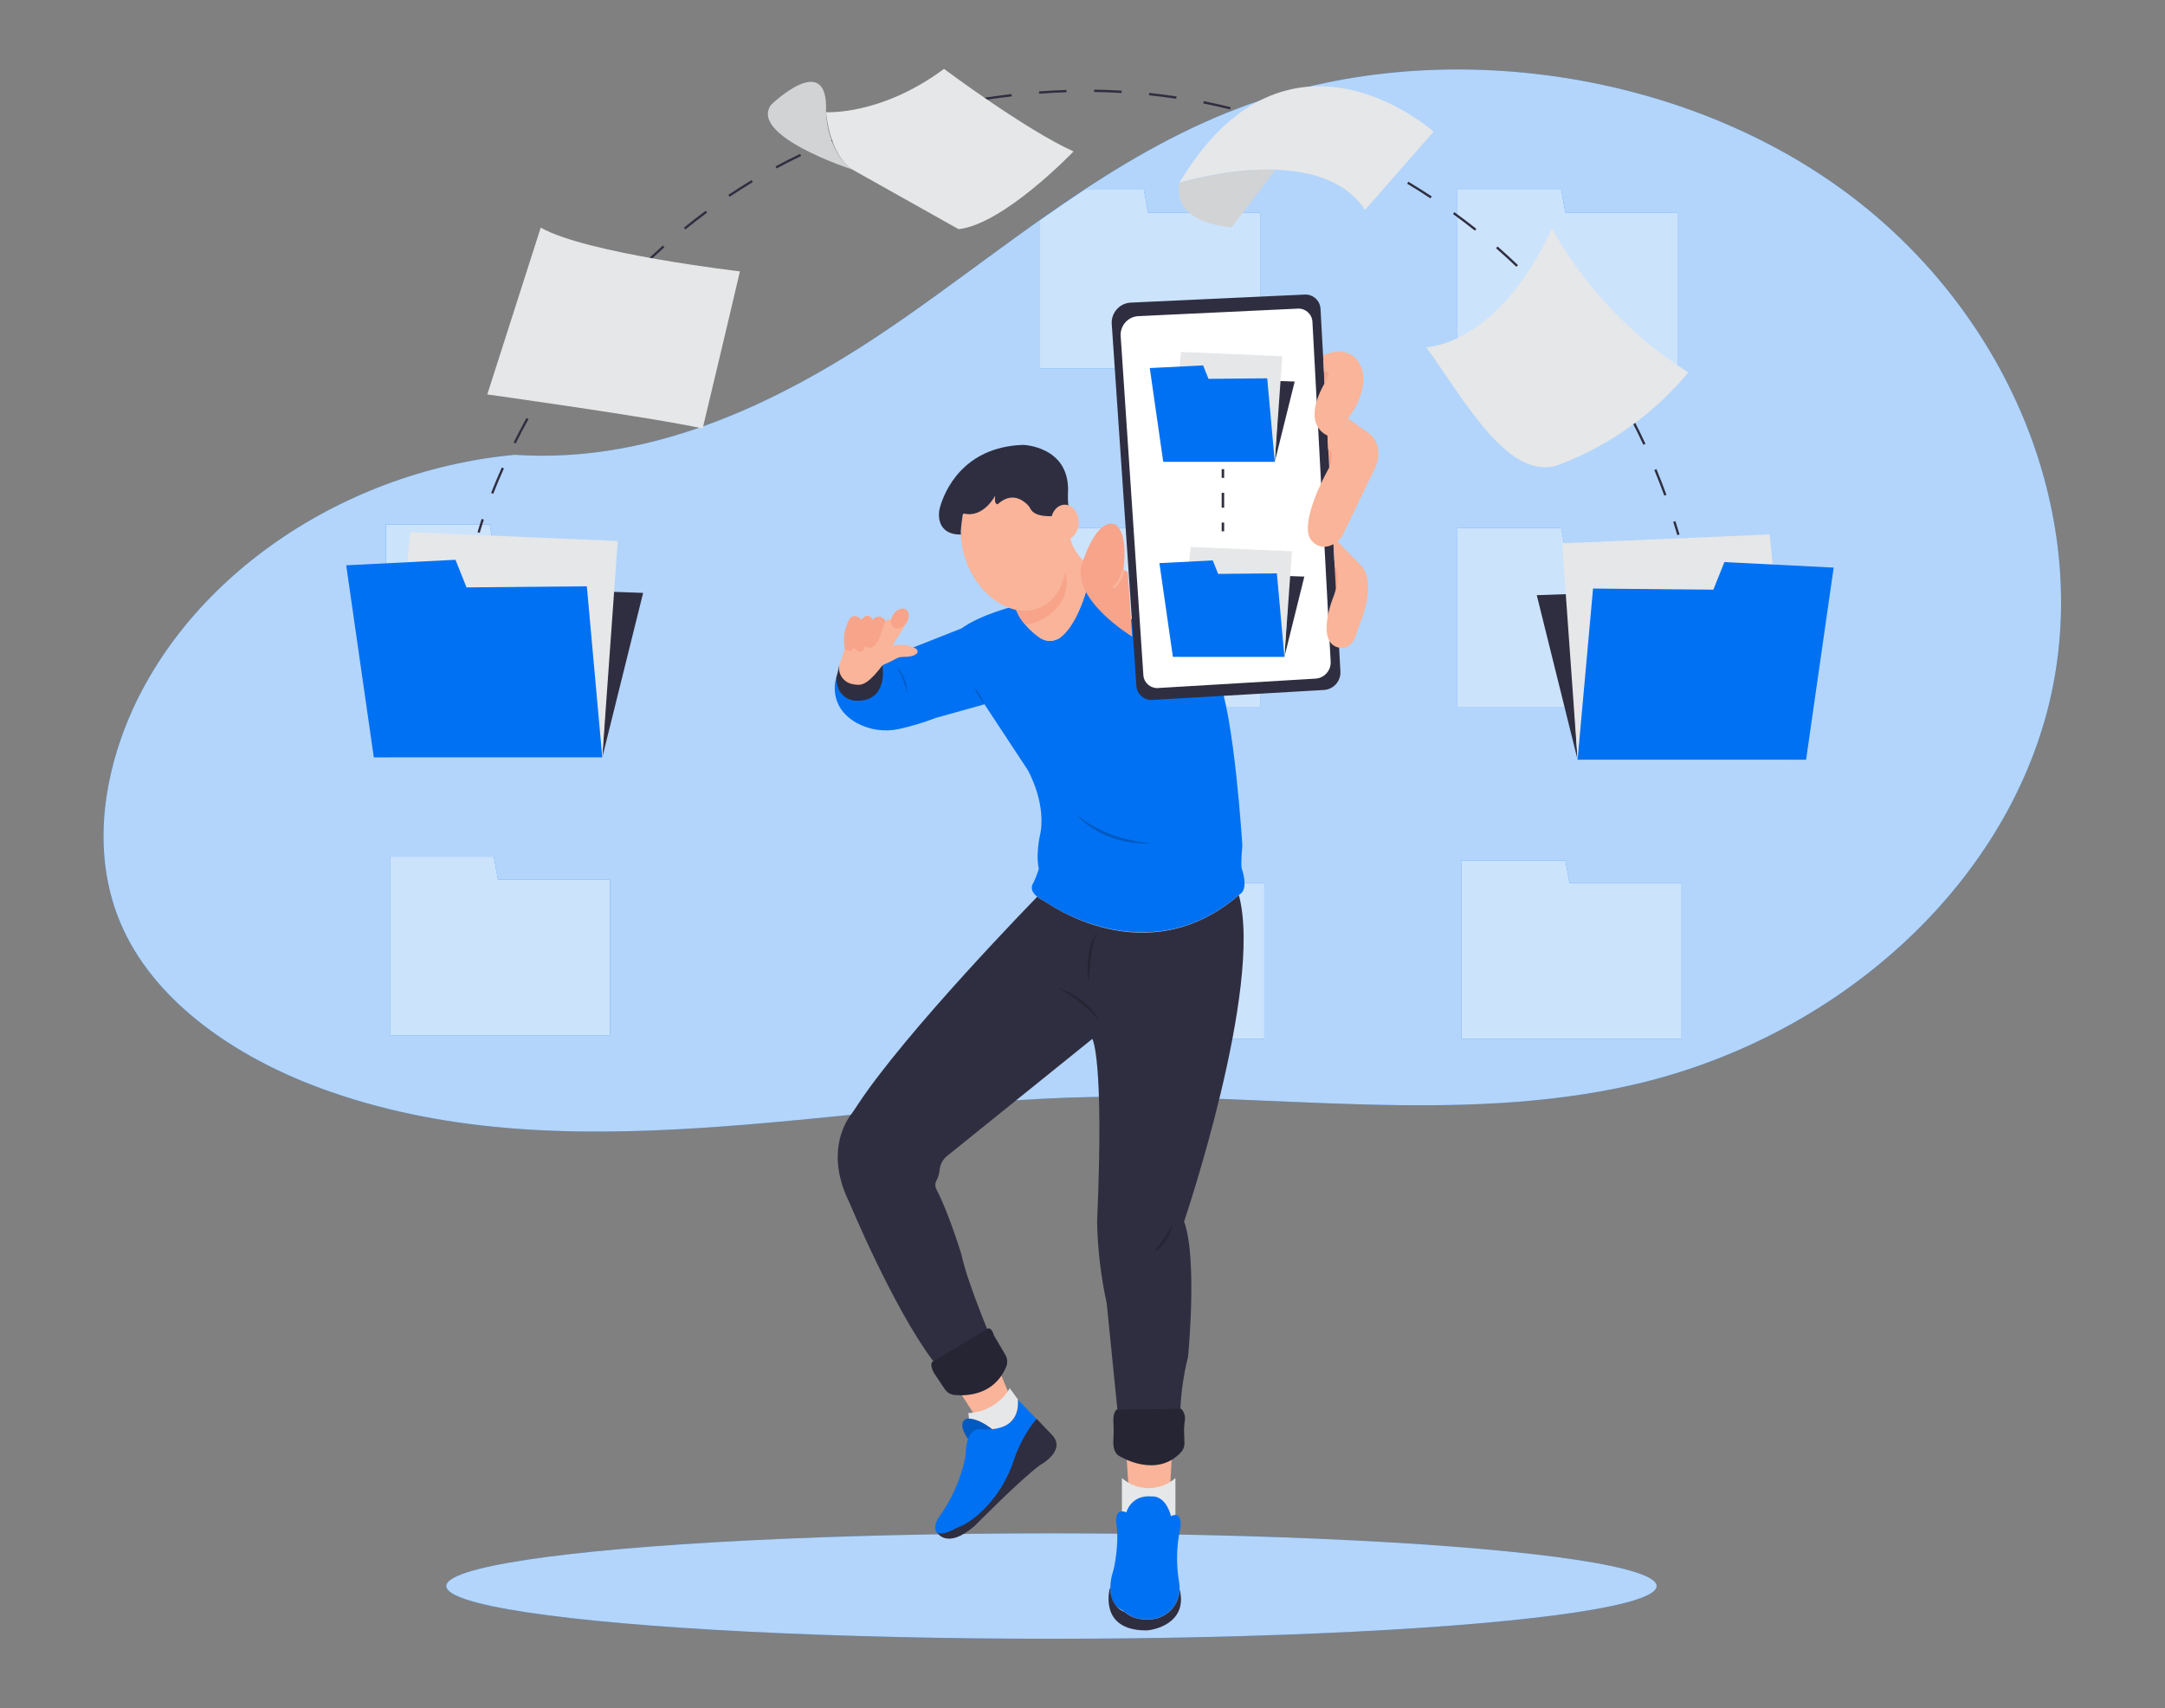<?xml version="1.0" encoding="UTF-8" standalone="no"?><!DOCTYPE svg PUBLIC "-//W3C//DTD SVG 1.1//EN" "http://www.w3.org/Graphics/SVG/1.1/DTD/svg11.dtd"><svg width="100%" height="100%" viewBox="0 0 3608 2846" version="1.1" xmlns="http://www.w3.org/2000/svg" xmlns:xlink="http://www.w3.org/1999/xlink" xml:space="preserve" xmlns:serif="http://www.serif.com/" style="fill-rule:evenodd;clip-rule:evenodd;stroke-miterlimit:10;"><rect x="0" y="0" width="3608" height="2846" fill="#808080" stroke="none"/><ellipse cx="1752.25" cy="2642.79" rx="1008.54" ry="87.833" style="fill:#0071f2;"/><g opacity="0.7"><ellipse cx="1752.25" cy="2642.79" rx="1008.54" ry="87.833" style="fill:#fff;"/></g><path d="M533.333,1812.92c-139.75,-51.584 -270.25,-140.625 -327.541,-263.709c-47.542,-102.083 -39.959,-217.458 -3.417,-320.583c88.958,-251.25 355.208,-442.5 655.292,-470.833c237.5,16.208 456.875,-94.834 640.5,-221.75c183.625,-126.917 353.041,-275.584 568.75,-356.875c324.291,-122.042 731.833,-64.167 1009.25,141.208c277.416,205.375 412.5,547.75 338.708,851.958c-73.792,304.209 -351.708,557.25 -694.583,635.459c-289.292,66 -598.792,14.208 -899.792,20.083c-433,8.5 -882.792,134.333 -1287.17,-14.958Z" style="fill:#0071f2;fill-rule:nonzero;"/><path d="M533.333,1812.92c-139.75,-51.584 -270.25,-140.625 -327.541,-263.709c-47.542,-102.083 -39.959,-217.458 -3.417,-320.583c88.958,-251.25 355.208,-442.5 655.292,-470.833c237.5,16.208 456.875,-94.834 640.5,-221.75c183.625,-126.917 353.041,-275.584 568.75,-356.875c324.291,-122.042 731.833,-64.167 1009.25,141.208c277.416,205.375 412.5,547.75 338.708,851.958c-73.792,304.209 -351.708,557.25 -694.583,635.459c-289.292,66 -598.792,14.208 -899.792,20.083c-433,8.5 -882.792,134.333 -1287.17,-14.958Z" style="fill:#fff;fill-opacity:0.7;fill-rule:nonzero;"/><g><clipPath id="_clip1"><path d="M533.333,1812.92c-139.75,-51.584 -270.25,-140.625 -327.541,-263.709c-47.542,-102.083 -39.959,-217.458 -3.417,-320.583c88.958,-251.25 355.208,-442.5 655.292,-470.833c237.5,16.208 456.875,-94.834 640.5,-221.75c183.625,-126.917 353.041,-275.584 568.75,-356.875c324.291,-122.042 731.833,-64.167 1009.25,141.208c277.416,205.375 412.5,547.75 338.708,851.958c-73.792,304.209 -351.708,557.25 -694.583,635.459c-289.292,66 -598.792,14.208 -899.792,20.083c-433,8.5 -882.792,134.333 -1287.17,-14.958Z"/></clipPath><g clip-path="url(#_clip1)"><path d="M1733.29,2848.96l-0,-297.583l173,0l6.916,38.042l186.834,-0l-0,259.541l-366.75,0Z" style="fill:#0071f2;fill-rule:nonzero;"/><path d="M2428.79,2848.96l-0,-297.583l173,0l6.916,38.042l186.834,-0l-0,259.541l-366.75,0Z" style="fill:#0071f2;fill-rule:nonzero;"/><path d="M1736.75,2291.83l0,-297.541l173,-0l6.917,38.041l186.833,0l0,259.5l-366.75,0Z" style="fill:#0071f2;fill-rule:nonzero;"/><path d="M2432.25,2291.83l0,-297.541l173,-0l6.917,38.041l186.833,0l0,259.5l-366.75,0Z" style="fill:#0071f2;fill-rule:nonzero;"/><path d="M1740.21,1731.29l0,-297.542l173,0l6.917,38.042l186.875,-0l0,259.5l-366.792,-0Z" style="fill:#0071f2;fill-rule:nonzero;"/><path d="M2435.71,1731.29l0,-297.542l173,0l6.917,38.042l186.833,-0l0,259.5l-366.75,-0Z" style="fill:#0071f2;fill-rule:nonzero;"/><path d="M1733.29,1177.67l-0,-297.584l173,0l6.916,38.084l186.834,-0l-0,259.5l-366.75,-0Z" style="fill:#0071f2;fill-rule:nonzero;"/><path d="M2428.79,1177.67l-0,-297.584l173,0l6.916,38.084l186.834,-0l-0,259.5l-366.75,-0Z" style="fill:#0071f2;fill-rule:nonzero;"/><path d="M1733.29,613.667l-0,-297.584l173,0l6.916,38.084l186.834,-0l-0,259.5l-366.75,-0Z" style="fill:#0071f2;fill-rule:nonzero;"/><path d="M642.958,2842.62l0,-297.542l173.042,0l6.917,38.042l186.833,0l0,259.5l-366.792,0Z" style="fill:#0071f2;fill-rule:nonzero;"/><path d="M646.458,2285.54l0,-297.584l173,0l6.917,38.084l186.833,-0l0,259.5l-366.75,-0Z" style="fill:#0071f2;fill-rule:nonzero;"/><path d="M649.875,1725l0,-297.583l173.042,-0l6.916,38.083l186.834,0l-0,259.5l-366.792,0Z" style="fill:#0071f2;fill-rule:nonzero;"/><path d="M642.958,1171.38l0,-297.583l173.042,-0l6.917,38.083l186.833,0l0,259.5l-366.792,0Z" style="fill:#0071f2;fill-rule:nonzero;"/><path d="M642.958,607.375l0,-297.583l173.042,-0l6.917,38.041l186.833,0l0,259.542l-366.792,0Z" style="fill:#0071f2;fill-rule:nonzero;"/><path d="M2428.79,613.667l-0,-297.584l173,0l6.916,38.084l186.834,-0l-0,259.5l-366.75,-0Z" style="fill:#0071f2;fill-rule:nonzero;"/><g opacity="0.8"><path d="M1733.29,2848.96l-0,-297.583l173,0l6.916,38.042l186.834,-0l-0,259.541l-366.75,0Z" style="fill:#fff;fill-rule:nonzero;"/><path d="M2428.79,2848.96l-0,-297.583l173,0l6.916,38.042l186.834,-0l-0,259.541l-366.75,0Z" style="fill:#fff;fill-rule:nonzero;"/><path d="M1736.75,2291.83l0,-297.541l173,-0l6.917,38.041l186.833,0l0,259.5l-366.75,0Z" style="fill:#fff;fill-rule:nonzero;"/><path d="M2432.25,2291.83l0,-297.541l173,-0l6.917,38.041l186.833,0l0,259.5l-366.75,0Z" style="fill:#fff;fill-rule:nonzero;"/><path d="M1740.21,1731.29l0,-297.542l173,0l6.917,38.042l186.875,-0l0,259.5l-366.792,-0Z" style="fill:#fff;fill-rule:nonzero;"/><path d="M2435.71,1731.29l0,-297.542l173,0l6.917,38.042l186.833,-0l0,259.5l-366.75,-0Z" style="fill:#fff;fill-rule:nonzero;"/><path d="M1733.29,1177.67l-0,-297.584l173,0l6.916,38.084l186.834,-0l-0,259.5l-366.75,-0Z" style="fill:#fff;fill-rule:nonzero;"/><path d="M2428.79,1177.67l-0,-297.584l173,0l6.916,38.084l186.834,-0l-0,259.5l-366.75,-0Z" style="fill:#fff;fill-rule:nonzero;"/><path d="M1733.29,613.667l-0,-297.584l173,0l6.916,38.084l186.834,-0l-0,259.5l-366.75,-0Z" style="fill:#fff;fill-rule:nonzero;"/><path d="M642.958,2842.62l0,-297.542l173.042,0l6.917,38.042l186.833,0l0,259.5l-366.792,0Z" style="fill:#fff;fill-rule:nonzero;"/><path d="M646.458,2285.54l0,-297.584l173,0l6.917,38.084l186.833,-0l0,259.5l-366.75,-0Z" style="fill:#fff;fill-rule:nonzero;"/><path d="M649.875,1725l0,-297.583l173.042,-0l6.916,38.083l186.834,0l-0,259.5l-366.792,0Z" style="fill:#fff;fill-rule:nonzero;"/><path d="M642.958,1171.38l0,-297.583l173.042,-0l6.917,38.083l186.833,0l0,259.5l-366.792,0Z" style="fill:#fff;fill-rule:nonzero;"/><path d="M642.958,607.375l0,-297.583l173.042,-0l6.917,38.041l186.833,0l0,259.542l-366.792,0Z" style="fill:#fff;fill-rule:nonzero;"/><path d="M2428.79,613.667l-0,-297.584l173,0l6.916,38.084l186.834,-0l-0,259.5l-366.75,-0Z" style="fill:#fff;fill-rule:nonzero;"/></g></g></g><path d="M799.542,887.875l-3.709,-1c0,0 2.167,-8.125 6.834,-22.25l3.666,1.208c-4.625,14 -6.75,21.959 -6.791,22.042Z" style="fill:#2f2e41;fill-rule:nonzero;"/><path d="M2773.58,825.875c-5.25,-14.375 -10.833,-28.75 -16.666,-42.708l3.583,-1.5c5.792,14.041 11.375,28.458 16.667,42.875l-3.584,1.333Zm-1951.58,-3.083l-3.583,-1.417c5.5,-13.958 11.5,-28.25 17.833,-42.458l3.542,1.583c-6.459,14.125 -12.292,28.375 -17.792,42.292Zm1916.67,-81.625c-6.417,-13.834 -13.209,-27.667 -20.209,-41.084l3.459,-1.791c7,13.458 13.833,27.375 20.291,41.25l-3.541,1.625Zm-1879.17,-2.167l-3.5,-1.75c6.792,-13.625 14,-27.333 21.375,-40.75l3.417,1.833c-7.459,13.375 -14.625,27.084 -21.375,40.667l0.083,0Zm1836.96,-79.167c-7.666,-13.208 -15.666,-26.375 -23.875,-39.083l3.25,-2.083c8.334,12.75 16.292,25.958 23.959,39.208l-3.334,1.958Zm-1792.75,-1.333l-3.291,-2c7.875,-13.083 16.166,-26.167 24.583,-38.875l3.208,2.125c-8.458,12.75 -16.708,25.833 -24.583,38.833l0.083,-0.083Zm1743.21,-75.708c-8.834,-12.5 -18.084,-24.709 -27.459,-36.667l3.042,-2.375c9.417,11.958 18.667,24.375 27.542,36.833l-3.125,2.209Zm-1692.75,-0.709l-3.125,-2.25c8.958,-12.5 18.291,-24.791 27.708,-36.75l3.042,2.417c-9.334,11.917 -18.625,24.208 -27.625,36.583Zm1636,-71.208c-9.959,-11.5 -20.292,-22.875 -30.792,-33.917l2.792,-2.666c10.541,11.083 20.833,22.541 30.916,34.041l-2.916,2.542Zm-1579.17,-0.792l-2.958,-2.5c10,-11.625 20.333,-23.125 30.75,-34.25l2.833,2.667c-10.375,11.042 -20.792,22.5 -30.625,34.083Zm1516.04,-65.541c-11,-10.5 -22.375,-20.834 -33.834,-30.917l2.542,-2.917c11.5,10.042 22.917,20.5 33.958,31.042l-2.666,2.792Zm-1453.33,-1.292l-2.666,-2.75c10.958,-10.708 22.291,-21.25 33.625,-31.375l2.583,2.875c-11.417,10.083 -22.583,20.625 -33.542,31.25Zm1384.25,-58.917c-11.833,-9.416 -24.125,-18.75 -36.5,-27.708l2.25,-3.125c12.5,9 24.792,18.333 36.667,27.792l-2.417,3.041Zm-1315.79,-2l-2.459,-3c11.875,-9.625 24.084,-19.125 36.375,-28.166l2.292,3.083c-12.208,9.042 -24.208,18.5 -36.208,28.083Zm1241.67,-51.791c-12.5,-8.334 -25.708,-16.667 -38.791,-24.459l2,-3.291c13.125,7.875 26.208,16.125 38.916,24.5l-2.125,3.25Zm-1167.96,-2.625l-2.167,-3.209c12.5,-8.333 25.75,-16.666 38.834,-24.666l2,3.333c-12.875,7.875 -26.042,16.125 -38.667,24.542Zm1089.29,-44.584c-13.334,-7.291 -27,-14.416 -40.667,-21.166l1.708,-3.459c13.709,6.792 27.459,13.917 40.834,21.209l-1.875,3.416Zm-1010.88,-2.708l-1.834,-3.375c13.375,-7.25 27.167,-14.292 40.959,-20.833l1.666,3.5c-13.708,6.5 -27.458,13.5 -40.791,20.708Zm928.708,-37.958c-13.833,-6.167 -28.083,-12.167 -42.25,-17.875l1.458,-3.584c14.209,5.709 28.459,11.75 42.375,17.917l-1.583,3.542Zm-846.208,-1.875l-1.542,-3.542c14,-5.958 28.333,-11.75 42.667,-17.125l1.375,3.625c-14.292,5.417 -28.584,11.125 -42.5,17.042Zm761.083,-32.167c-14.333,-5.042 -29.167,-9.833 -43.583,-14.208l1.125,-3.667c14.625,4.167 29.166,9.167 43.708,14.208l-1.25,3.667Zm-675.375,0l-1.208,-3.708c14.416,-4.709 29.166,-9.167 44,-13.292l1.041,3.708c-14.666,4.125 -29.458,8.584 -43.833,13.292Zm88.208,-24.667l-0.875,-3.791c14.75,-3.459 29.875,-6.667 44.917,-9.584l0.75,3.792c-15,2.917 -30.083,6.125 -44.792,9.583Zm499.292,-1.625c-14.75,-3.666 -29.792,-7.041 -44.708,-10l0.75,-3.791c14.958,3 30.083,6.375 44.875,10.041l-0.917,3.75Zm-409.375,-15.666l-0.583,-3.834c14.958,-2.25 30.291,-4.166 45.583,-6.083l0.458,3.833c-15.25,1.667 -30.541,3.75 -45.458,6.084Zm319.583,-2.167c-15,-2.25 -30.291,-4.167 -45.416,-5.792l0.375,-3.875c15.208,1.625 30.583,3.584 45.625,5.875l-0.584,3.792Zm-228.5,-8.333l-0.291,-3.834c15.25,-1.166 30.666,-2 45.833,-2.5l-0,3.875c-14.75,0.459 -30.375,1.25 -45.542,2.417l0,0.042Zm137.5,-1.25c-15.125,-0.875 -30.541,-1.417 -45.833,-1.625l-0,-3.875c15.292,-0 30.792,0.75 45.833,1.666l0,3.834Z" style="fill:#2f2e41;fill-rule:nonzero;"/><path d="M2795.25,891.667c-2.208,-7.459 -4.5,-14.834 -6.792,-22.125l3.667,-1.167c2.333,7.333 4.583,14.708 6.833,22.208l-3.708,1.084Z" style="fill:#2f2e41;fill-rule:nonzero;"/><path d="M1071.79,987.917l-51.542,-1.834l-16.542,275.917l68.084,-274.083Z" style="fill:#2f2e41;fill-rule:nonzero;"/><path d="M1029.46,901.458l-25.75,360.542l-356.833,0l36.792,-375.25l345.791,14.708Z" style="fill:#e6e7e8;fill-rule:nonzero;"/><path d="M812.042,657.25c-0,0 272.583,37.792 358.958,56.708c0,0 45.833,-191.666 62.083,-261.791c0,-0 -256.416,-29.709 -331.958,-72.875l-89.083,277.958Z" style="fill:#e6e7e8;fill-rule:nonzero;"/><path d="M1573.17,114.792c-0,-0 137.5,102.541 215.916,137.5c0,-0 -116.083,121.458 -191.666,129.541l-178.167,-100c0,0 -34.625,-19.333 -42.708,-94.916c-0,-0 91.333,6.125 196.625,-72.125Z" style="fill:#e6e7e8;fill-rule:nonzero;"/><path d="M1419.29,282.125c-0,0 -172.125,-55.875 -134.125,-107.667c-0,0 96.458,-93.583 91.375,12.5c-0,-0.041 0.875,63.584 42.75,95.167Z" style="fill:#d1d3d4;fill-rule:nonzero;"/><path d="M1965.58,304.625c0,0 231.875,-72.458 309.167,45.125l114.333,-130.458c0,-0 -243.25,-217.417 -423.5,85.333Z" style="fill:#e6e7e8;fill-rule:nonzero;"/><path d="M2052.54,378.708c-0,0 -100,-4.833 -86.959,-74.083c0,0 96.625,-27.375 159.417,-20.833l-72.458,94.916Z" style="fill:#d1d3d4;fill-rule:nonzero;"/><path d="M2376.92,578.542c-0,-0 118.583,-1.459 209.708,-198.167c0,0 69.417,141.667 227.083,240.125c-57.038,68.579 -130.75,121.37 -214.041,153.292c-83.292,31.922 -156.209,-102.667 -222.75,-195.25Z" style="fill:#e6e7e8;fill-rule:nonzero;"/><path d="M2219.38,940.208c0,0 2.833,49.542 4.583,49.542c5.211,-1.901 10.291,-4.142 15.209,-6.708l5.666,-39.625l-18.041,-13.459l-7.417,10.25Z" style="fill:#f7a48b;fill-rule:nonzero;"/><path d="M2213.46,748.75l1.542,30.833l12.542,-6.625l-4.084,-22.166l-8.458,-4.542l-1.542,2.5Z" style="fill:#f7a48b;fill-rule:nonzero;"/><path d="M1598.92,2318.42l26.541,41.416l36.125,-7.416l21.209,-26.542l-18.042,-43.542l-65.833,36.084Z" style="fill:#f9b499;fill-rule:nonzero;"/><path d="M2067.75,1488.79c-1.042,0.916 -2.083,1.833 -3.125,2.666c-156.125,134 -325.417,9.292 -325.417,9.292c-3.843,-1.853 -7.476,-4.116 -10.833,-6.75c-15,-12.042 -6.458,-22.5 -6.458,-22.5c3.695,-7.746 6.815,-15.754 9.333,-23.958c-5.333,-21.25 1.333,-53.167 1.333,-53.167c13.25,-54.542 -20.083,-111.75 -20.083,-111.75l-71.833,-109.042l-81.125,22.625c-20.048,7.719 -40.647,13.917 -61.625,18.542c-24.145,5.262 -49.4,1.495 -70.959,-10.583c-49.041,-28.042 -33.541,-74.584 -33.541,-74.584c-0,0 -0,49.25 51.875,31.917c-0,0 29.166,-5.292 25.25,-53.208l30.625,-21.25l101.083,-39.917c33.333,-23.917 89.083,-37.208 89.083,-37.208c7.959,25.541 28.709,43.5 41.667,52.708c10.437,7.306 24.51,6.967 34.583,-0.833c27.292,-21.709 43.292,-79.834 43.292,-79.834l218.292,145.042c27.958,63.875 41.208,282 41.208,282c-2.625,27.917 -1.292,37.208 -1.292,37.208c11.959,35.917 -1.333,42.584 -1.333,42.584Z" style="fill:#0071f2;fill-rule:nonzero;"/><path d="M1973.29,2035.42c22.625,61.208 6.666,225 6.666,225c-8.609,34.3 -13.072,69.511 -13.291,104.875c-47.917,57.208 -102.417,4.166 -102.417,4.166l-19.958,-198.166c-9.722,-44.595 -15.067,-90.033 -15.959,-135.667c11.959,-274 -7.958,-304.542 -7.958,-304.542l-242.333,195.334c-6.814,5.533 -11.15,13.559 -12.042,22.291c-0.488,6.333 -2.26,12.5 -5.208,18.125c-2.609,4.554 -2.719,10.139 -0.292,14.792c20.125,37.958 41.667,108.333 41.667,108.333c9.291,45.25 49.208,139.667 49.208,139.667c-15.833,46.667 -46.292,54.167 -66.667,53.292c-12.094,-0.566 -23.315,-6.536 -30.541,-16.25c-66.667,-89.709 -138.084,-261.709 -138.084,-261.709c-39.916,-79.791 -9.625,-131.875 1.584,-147.041c3.458,-4.667 6.75,-9.5 9.916,-14.375c80.334,-123.542 299.709,-347.959 299.709,-347.959l1.125,-1.458c3.357,2.634 6.989,4.897 10.833,6.75c3.844,1.853 169.083,124.583 325.375,-9.208c41.167,153.375 -91.333,543.75 -91.333,543.75Z" style="fill:#2f2e41;fill-rule:nonzero;"/><path d="M1763.17,1646.67c7.356,1.849 14.462,4.577 21.166,8.125c6.78,3.557 13.211,7.742 19.209,12.5c3.041,2.291 5.833,4.875 8.666,7.416l4.167,4.167l2,2.042l1.833,2.208c4.986,5.755 9.189,12.144 12.5,19c-5.083,-5.625 -9.833,-11.292 -15.291,-16.333c-5.261,-5.176 -10.826,-10.032 -16.667,-14.542c-5.792,-4.583 -11.833,-8.833 -18.083,-12.875c-6.25,-4.042 -12.875,-8.083 -19.5,-11.708Z" style="fill-opacity:0.2;fill-rule:nonzero;"/><path d="M1814.12,1636.75c-1.22,-7.157 -1.82,-14.406 -1.792,-21.667c-0.076,-7.258 0.37,-14.513 1.334,-21.708c0.458,-3.625 1.166,-7.208 1.875,-10.792c0.823,-3.566 1.838,-7.085 3.041,-10.541c2.184,-7.062 5.995,-13.513 11.125,-18.834c-3.408,6.252 -5.905,12.959 -7.416,19.917c-1.614,6.872 -2.852,13.827 -3.709,20.833c-1.916,14.375 -2.958,28.375 -4.458,42.792Z" style="fill-opacity:0.2;fill-rule:nonzero;"/><path d="M1923.12,2086.96c5.125,-7.75 10.583,-14.875 15.667,-22.25c2.541,-3.708 5.041,-7.375 7.416,-11.166c2.375,-3.792 4.459,-7.75 6.667,-11.875c-0.299,4.689 -1.384,9.295 -3.208,13.625c-1.859,4.295 -4.134,8.398 -6.792,12.25c-2.675,3.793 -5.672,7.347 -8.958,10.625c-3.231,3.354 -6.854,6.306 -10.792,8.791Z" style="fill-opacity:0.2;fill-rule:nonzero;"/><path d="M1877.12,2422.46l3.167,50c-0,0 40.375,19.125 70.083,1.084l3.208,-62.5l-76.458,11.416Z" style="fill:#f9b499;fill-rule:nonzero;"/><path d="M1869.67,2528.67l-0,-65.834c25.415,22.255 63.793,22.255 89.208,0l0,67.959c0,-0 -89.208,-5.334 -89.208,-2.125Z" style="fill:#e6e7e8;fill-rule:nonzero;"/><path d="M1967.38,2544.58c-6.833,30.098 -7.655,61.251 -2.417,91.667c0.795,4.369 1.074,8.816 0.834,13.25c-0.56,11.957 -5.328,23.34 -13.459,32.125c-10.375,11.083 -26.958,20 -52.916,15.708c-9.433,-1.419 -18.275,-5.479 -25.5,-11.708c-7.225,-6.229 -23.375,-7.542 -23.625,-39.25c0.075,-9.388 1.607,-18.707 4.541,-27.625c2.935,-8.918 9.542,-46.708 6.375,-74.333c0,-0 -7.458,-33.959 15.917,-24.417c-0,0 7.417,-29.708 42.458,-26.542c0,0 22.292,-3.166 31.875,32.917c0,0.167 18.042,-11.542 15.917,18.208Z" style="fill:#0071f2;fill-rule:nonzero;"/><path d="M1910,2716.67c-80.042,-0 -60.5,-70.042 -60.5,-70.042l0.792,0c0.25,31.708 23.625,39.25 23.625,39.25c7.225,6.229 16.067,10.289 25.5,11.708c25.958,4.167 42.541,-4.625 52.916,-15.708c8.131,-8.785 12.899,-20.168 13.459,-32.125l0.5,0c12.875,56.25 -45.459,66.917 -56.292,66.917Z" style="fill:#2f2e41;fill-rule:nonzero;"/><path d="M1696.62,2332.21l-13.833,-19.083c-14.405,24.655 -40.467,40.299 -69,41.417l1.041,9.541c0,0 15.959,-1.083 39.292,18.042c0.042,0 44.625,-1.042 42.5,-49.917Z" style="fill:#e6e7e8;fill-rule:nonzero;"/><path d="M1553.25,2269.58c0,0 -5.292,7.417 7.458,24.417l13.709,20.542c3.646,5.499 9.564,9.092 16.125,9.791c20.833,2 66.166,0.417 86.166,-46.791c2.758,-6.505 2.279,-13.945 -1.291,-20.042l-19.167,-32.5c0,0 -4.167,-17 -12.708,-9.583l-90.292,54.166Z" style="fill:#2f2e41;fill-rule:nonzero;"/><path d="M1553.25,2269.58c0,0 -5.292,7.417 7.458,24.417l13.709,20.542c3.646,5.499 9.564,9.092 16.125,9.791c20.833,2 66.166,0.417 86.166,-46.791c2.758,-6.505 2.279,-13.945 -1.291,-20.042l-19.167,-32.5c0,0 -4.167,-17 -12.708,-9.583l-90.292,54.166Z" style="fill-opacity:0.2;fill-rule:nonzero;"/><path d="M2233.83,1119.38c0.635,15.824 -11.728,29.422 -27.541,30.292l-286.584,16.666c-13.258,0.49 -24.714,-9.655 -25.833,-22.875l-41.167,-603.875c-0.042,-0.686 -0.063,-1.373 -0.063,-2.061c-0,-17.854 14.345,-32.701 32.188,-33.314l289.584,-13.375c13.497,-0.688 25.234,9.687 26.208,23.167l33.208,605.375Z" style="fill:#2f2e41;fill-rule:nonzero;"/><path d="M2206.25,617.958c0,0 10.125,-0.75 8.333,7.209c-1.687,5.114 -4.207,9.914 -7.458,14.208l-0.875,-21.417Z" style="fill:#f7a48b;fill-rule:nonzero;"/><path d="M1393.42,1129.67c2.139,-6.826 3.824,-13.785 5.041,-20.834c1.218,-7.048 4.167,58.667 58.667,15.459l13.417,-16c-0,-0 11.458,61.75 -45,59.25c-0,0.083 -31.25,-1.209 -32.125,-37.875Z" style="fill:#2f2e41;fill-rule:nonzero;"/><path d="M1404.62,1091.42l-6.167,17.5c-2.079,14.296 7.443,27.917 21.584,30.875c14.14,2.957 23.833,4.166 50.5,-31.417c8.433,-3.473 16.668,-7.409 24.666,-11.792c7.999,-4.382 21.25,0.75 31.792,-6.833c1.36,-0.95 2.171,-2.508 2.171,-4.167c0,-1.658 -0.811,-3.216 -2.171,-4.166c-6.042,-4.167 -18.625,-9.625 -39.875,-5.5l25.708,-41.167c-11.622,-5.938 -25.419,-5.938 -37.041,0c-11.623,5.938 -3.084,-14.417 -21.584,-2.042c0,0 -5.166,-15.458 -18.541,0c-0,0 -17.5,-19.583 -24.709,11.292c0,0 -5.125,4.167 -3.083,36.042l-3.25,11.375Z" style="fill:#f9b499;fill-rule:nonzero;"/><path d="M1407.71,1080.12c0,0 7.209,10.292 15.459,-1.042c-0,0 12.5,17.5 18.5,-3.083c-0,0 13.375,14.417 24.708,-15.458l9.25,-25.709c0,0 -8.333,-15.458 -21.583,-2.041c-0,-0 -7.209,-14.417 -18.542,-0c0,-0 -17.5,-19.584 -24.708,11.291c-0,0 -7.209,12.375 -3.084,36.042Z" style="fill:#f7a48b;fill-rule:nonzero;"/><path d="M1435.5,1032.79c0,-0 -13.375,25.708 -12.5,46.291" style="fill:#f7a48b;fill-rule:nonzero;"/><path d="M1441.67,1076c1.67,-15.01 5.898,-29.625 12.5,-43.208" style="fill:#f7a48b;fill-rule:nonzero;"/><path d="M1489.07,1023.18c5.762,-8.177 15.187,-11.471 21.033,-7.352c5.846,4.12 5.915,14.103 0.153,22.28c-5.762,8.178 -15.187,11.472 -21.033,7.353c-5.846,-4.12 -5.915,-14.103 -0.153,-22.281Z" style="fill:#f7a48b;"/><path d="M1511.88,1156.58c-0.875,-4.166 -1.917,-7.875 -3,-11.791c-1.083,-3.917 -2.25,-7.667 -3.625,-11.459c-1.375,-3.791 -2.917,-7.416 -4.625,-11.041c-1.827,-3.595 -3.872,-7.073 -6.125,-10.417c3.052,2.775 5.691,5.975 7.833,9.5c2.076,3.546 3.833,7.269 5.25,11.125c2.813,7.719 4.265,15.868 4.292,24.083Z" style="fill-opacity:0.2;fill-rule:nonzero;"/><path d="M1640.79,1173.58c-7.18,-8.688 -13.035,-18.39 -17.375,-28.791c7.179,8.688 13.034,18.39 17.375,28.791Z" style="fill-opacity:0.2;fill-rule:nonzero;"/><path d="M1793.71,1356.58c8.498,7.507 17.773,14.086 27.667,19.625c9.828,5.516 20.067,10.266 30.625,14.209c5.333,1.791 10.583,3.833 16.042,5.208c2.75,0.75 5.416,1.625 8.333,2.292l8.333,1.875l4.167,0.958l4.167,0.708l8.333,1.542c5.625,0.917 11.292,1.458 16.958,2.417c-5.708,-0 -11.458,0.25 -17.208,-0l-8.583,-0.75l-4.167,-0.375l-4.167,-0.709c-11.356,-1.686 -22.52,-4.477 -33.333,-8.333c-10.824,-4.065 -21.176,-9.289 -30.875,-15.583c-9.989,-6.175 -18.876,-13.977 -26.292,-23.084Z" style="fill-opacity:0.2;fill-rule:nonzero;"/><path d="M1783.83,896.208c0,0 0.875,19.917 29.459,45.834c-0,-0 5.916,15.833 -2.25,39.958c-0,0 -15.042,59.042 -44.209,80.292c-10.313,7.337 -24.228,7.337 -34.541,-0c-12.292,-8.625 -30.584,-24.542 -39.334,-47.5l81.459,-115.167c-0,0 2.5,0.917 9.416,-3.417Z" style="fill:#f9b499;fill-rule:nonzero;"/><path d="M1860.83,2348.88c0,0 -6.041,4.167 -5.333,19.708c0.583,10.284 0.583,20.592 0,30.875c-0.625,10.209 0.917,22.584 11.042,27.25c-0,0 60.5,37.5 101.708,-7.041c3.78,-4.127 5.8,-9.573 5.625,-15.167l-0.667,-19.042c-0.124,-6.519 0.379,-13.035 1.5,-19.458c0.7,-6.79 -1.582,-13.56 -6.25,-18.542l-107.625,1.417Z" style="fill:#2f2e41;fill-rule:nonzero;"/><path d="M1860.83,2348.88c0,0 -6.041,4.167 -5.333,19.708c0.583,10.284 0.583,20.592 0,30.875c-0.625,10.209 0.917,22.584 11.042,27.25c-0,0 60.5,37.5 101.708,-7.041c3.78,-4.127 5.8,-9.573 5.625,-15.167l-0.667,-19.042c-0.124,-6.519 0.379,-13.035 1.5,-19.458c0.7,-6.79 -1.582,-13.56 -6.25,-18.542l-107.625,1.417Z" style="fill-opacity:0.2;fill-rule:nonzero;"/><path d="M1613.25,2397.75c0,0 -19.625,-26.25 -2.625,-33.667c0,0 14.833,-4.166 43.5,18.042l4.167,15.917l-27.584,7.458l-17.458,-7.75Z" style="fill:#0071f2;fill-rule:nonzero;"/><path d="M1613.25,2397.75c0,0 -19.625,-26.25 -2.625,-33.667c0,0 14.833,-4.166 43.5,18.042l4.167,15.917l-27.584,7.458l-17.458,-7.75Z" style="fill-opacity:0.2;fill-rule:nonzero;"/><path d="M1560.92,2552.42c-0,-0 15.708,31.458 63.5,-9.959c-0,0 76.458,-77.5 108.333,-100.875c0,0 45.833,-24.416 20.167,-50.958l-25.459,-26.542l-51,42.459l-115.541,145.875Z" style="fill:#2f2e41;fill-rule:nonzero;"/><path d="M1594.67,2545.83c-0,0 -40.5,23.75 -35.709,-4.166c0.964,-5.159 3.087,-10.032 6.209,-14.25c21.245,-29.574 36.064,-63.271 43.5,-98.917c0.519,-2.748 0.798,-5.537 0.833,-8.333c0.208,-10.25 2.667,-38.875 24.458,-38.875c0,-0 67.959,9.541 62.5,-48.875l30.792,31.875c-16.384,20.138 -29.016,43.059 -37.292,67.666c-7.144,22.051 -17.825,42.794 -31.625,61.417c-15.416,20.333 -37.041,42.25 -63.666,52.458Z" style="fill:#0071f2;fill-rule:nonzero;"/><path d="M1886.79,1060.79c-0,-0 -107.625,-64.959 -82,-126.042c-0,0 22.041,-70.833 52.625,-61.208c-0,-0 23.25,7.333 14.666,75.875l7.375,3.666l7.334,107.709Z" style="fill:#f7a48b;fill-rule:nonzero;"/><path d="M1691.33,1010c2.943,10.696 8.255,20.594 15.542,28.958c7.287,8.365 100,-25 61.25,-106.541l-76.792,77.583Z" style="fill:#f7a48b;fill-rule:nonzero;"/><path d="M1646.69,804.257c42.639,-17.365 96.298,15.291 119.753,72.881c23.455,57.589 7.88,118.443 -34.758,135.808c-42.638,17.366 -96.298,-15.291 -119.752,-72.88c-23.455,-57.589 -7.881,-118.443 34.757,-135.809Z" style="fill:#f9b499;"/><path d="M1601.58,890.583c0,0 -34.208,3.25 -36.75,-29.5c-0.345,-5.625 0.304,-11.267 1.917,-16.666c6.833,-23.709 36.667,-99.667 138.208,-103.125c0,-0 76.167,2.041 75,76.166c0,0 -2.041,26.75 4.167,38.084c0,-0 -55.833,14.666 -67.167,-8.334c-1.001,-2.008 -2.309,-3.85 -3.875,-5.458c-7.291,-7.667 -26.708,-23.083 -50,-1.958c-0.374,0.362 -0.912,0.504 -1.416,0.375c-1.667,-0.459 -4.709,-2.792 -3.167,-14.334c0,0 -18.75,36.959 -51.25,30.084c-0.185,-0.049 -0.376,-0.073 -0.568,-0.073c-1.105,-0 -2.055,0.814 -2.224,1.906c-1.083,6.917 -4.458,28.583 -2.875,32.833Z" style="fill:#2f2e41;fill-rule:nonzero;"/><ellipse cx="1774.42" cy="870.292" rx="23.167" ry="29.333" style="fill:#f9b499;"/><path d="M1854.96,978.792c0,-0 12.25,-6.125 17.125,-29.167" style="fill:none;fill-rule:nonzero;stroke:#f9b499;stroke-width:4.17px;"/><path d="M2217.58,1102.46c0.801,14.699 -10.597,27.467 -25.291,28.334l-263.125,15.666c-12.32,0.452 -22.91,-9.114 -23.709,-21.416l-37.833,-565.209c-0.044,-0.677 -0.067,-1.356 -0.067,-2.035c0,-16.495 13.132,-30.265 29.609,-31.048l265.916,-12.5c12.54,-0.588 23.371,9.175 24.084,21.708l30.416,566.5Z" style="fill:#fff;fill-rule:nonzero;"/><path d="M2224.38,944.542c0,-0 13.792,10.083 -4.167,55.125c0,-0 -24.416,63.708 5.292,77.541c0,0 27.625,14.834 37.167,-28.666c-0,-0 34,-73.292 6.375,-105.125l-40.334,-41.417l-6.375,4.167l2.042,38.375Z" style="fill:#f9b499;fill-rule:nonzero;"/><path d="M2213.42,748.75c-0,0 11.958,2.458 2.416,29.167c0,-0 -40.5,69.083 -35.916,109c1.568,13.669 13.271,24.106 27.031,24.106c2.744,0 5.473,-0.415 8.094,-1.231c9.906,-3.185 18.19,-10.109 23.083,-19.292l54.167,-112.5c-0,0 19.083,-40.333 -19.125,-61.583l-26.542,-19.084c0,0 -3.708,31.834 -34.417,27.25l1.209,24.167Z" style="fill:#f9b499;fill-rule:nonzero;"/><path d="M2205.04,592.125c-0,0 43.708,-22.458 62.791,17.875c0,0 18.084,34.333 -21.208,87.083c0,0 -5.333,35.042 -34,28.667c0,0 -44.583,-14.875 -6.375,-84.958c0,-0 18.083,-23.875 0,-22.834l-1.208,-25.833Z" style="fill:#f9b499;fill-rule:nonzero;"/><path d="M2561.04,991.75l51.5,-1.833l16.541,275.916l-68.041,-274.083Z" style="fill:#2f2e41;fill-rule:nonzero;"/><path d="M2603.33,905.292l25.75,360.541l356.875,0l-36.791,-375.25l-345.834,14.709Z" style="fill:#e6e7e8;fill-rule:nonzero;"/><path d="M2654.83,980.708l-25.75,285.125l380.792,0l45.958,-320.041l-182.083,-9.209l-18.417,45.959l-200.5,-1.834Z" style="fill:#0071f2;fill-rule:nonzero;"/><path d="M977.958,976.917l25.75,285.083l-380.75,0l-46,-320.042l182.125,-9.208l18.375,46l200.5,-1.833Z" style="fill:#0071f2;fill-rule:nonzero;"/><path d="M2157.62,635.75l-25.125,-0.875l-8.083,134.667l33.208,-133.792Z" style="fill:#2f2e41;fill-rule:nonzero;"/><path d="M2136.96,593.542l-12.541,176l-174.209,-0l17.959,-183.167l168.791,7.167Z" style="fill:#e6e7e8;fill-rule:nonzero;"/><path d="M2111.83,630.375l12.584,139.167l-185.875,-0l-22.417,-156.25l88.875,-4.459l8.958,22.417l97.875,-0.875Z" style="fill:#0071f2;fill-rule:nonzero;"/><path d="M2173.71,960.75l-25.166,-0.875l-8.042,134.667l33.208,-133.792Z" style="fill:#2f2e41;fill-rule:nonzero;"/><path d="M2153.04,918.542l-12.542,176l-174.208,-0l17.958,-183.167l168.792,7.167Z" style="fill:#e6e7e8;fill-rule:nonzero;"/><path d="M2127.92,955.375l12.583,139.167l-185.875,-0l-22.458,-156.25l88.916,-4.459l8.959,22.417l97.875,-0.875Z" style="fill:#0071f2;fill-rule:nonzero;"/><rect x="2035.92" y="781.75" width="4.167" height="14.583" style="fill:#2f2e41;"/><rect x="2035.92" y="821.167" width="4.167" height="24.792" style="fill:#2f2e41;"/><rect x="2035.92" y="870.75" width="4.167" height="14.583" style="fill:#2f2e41;"/></svg>
